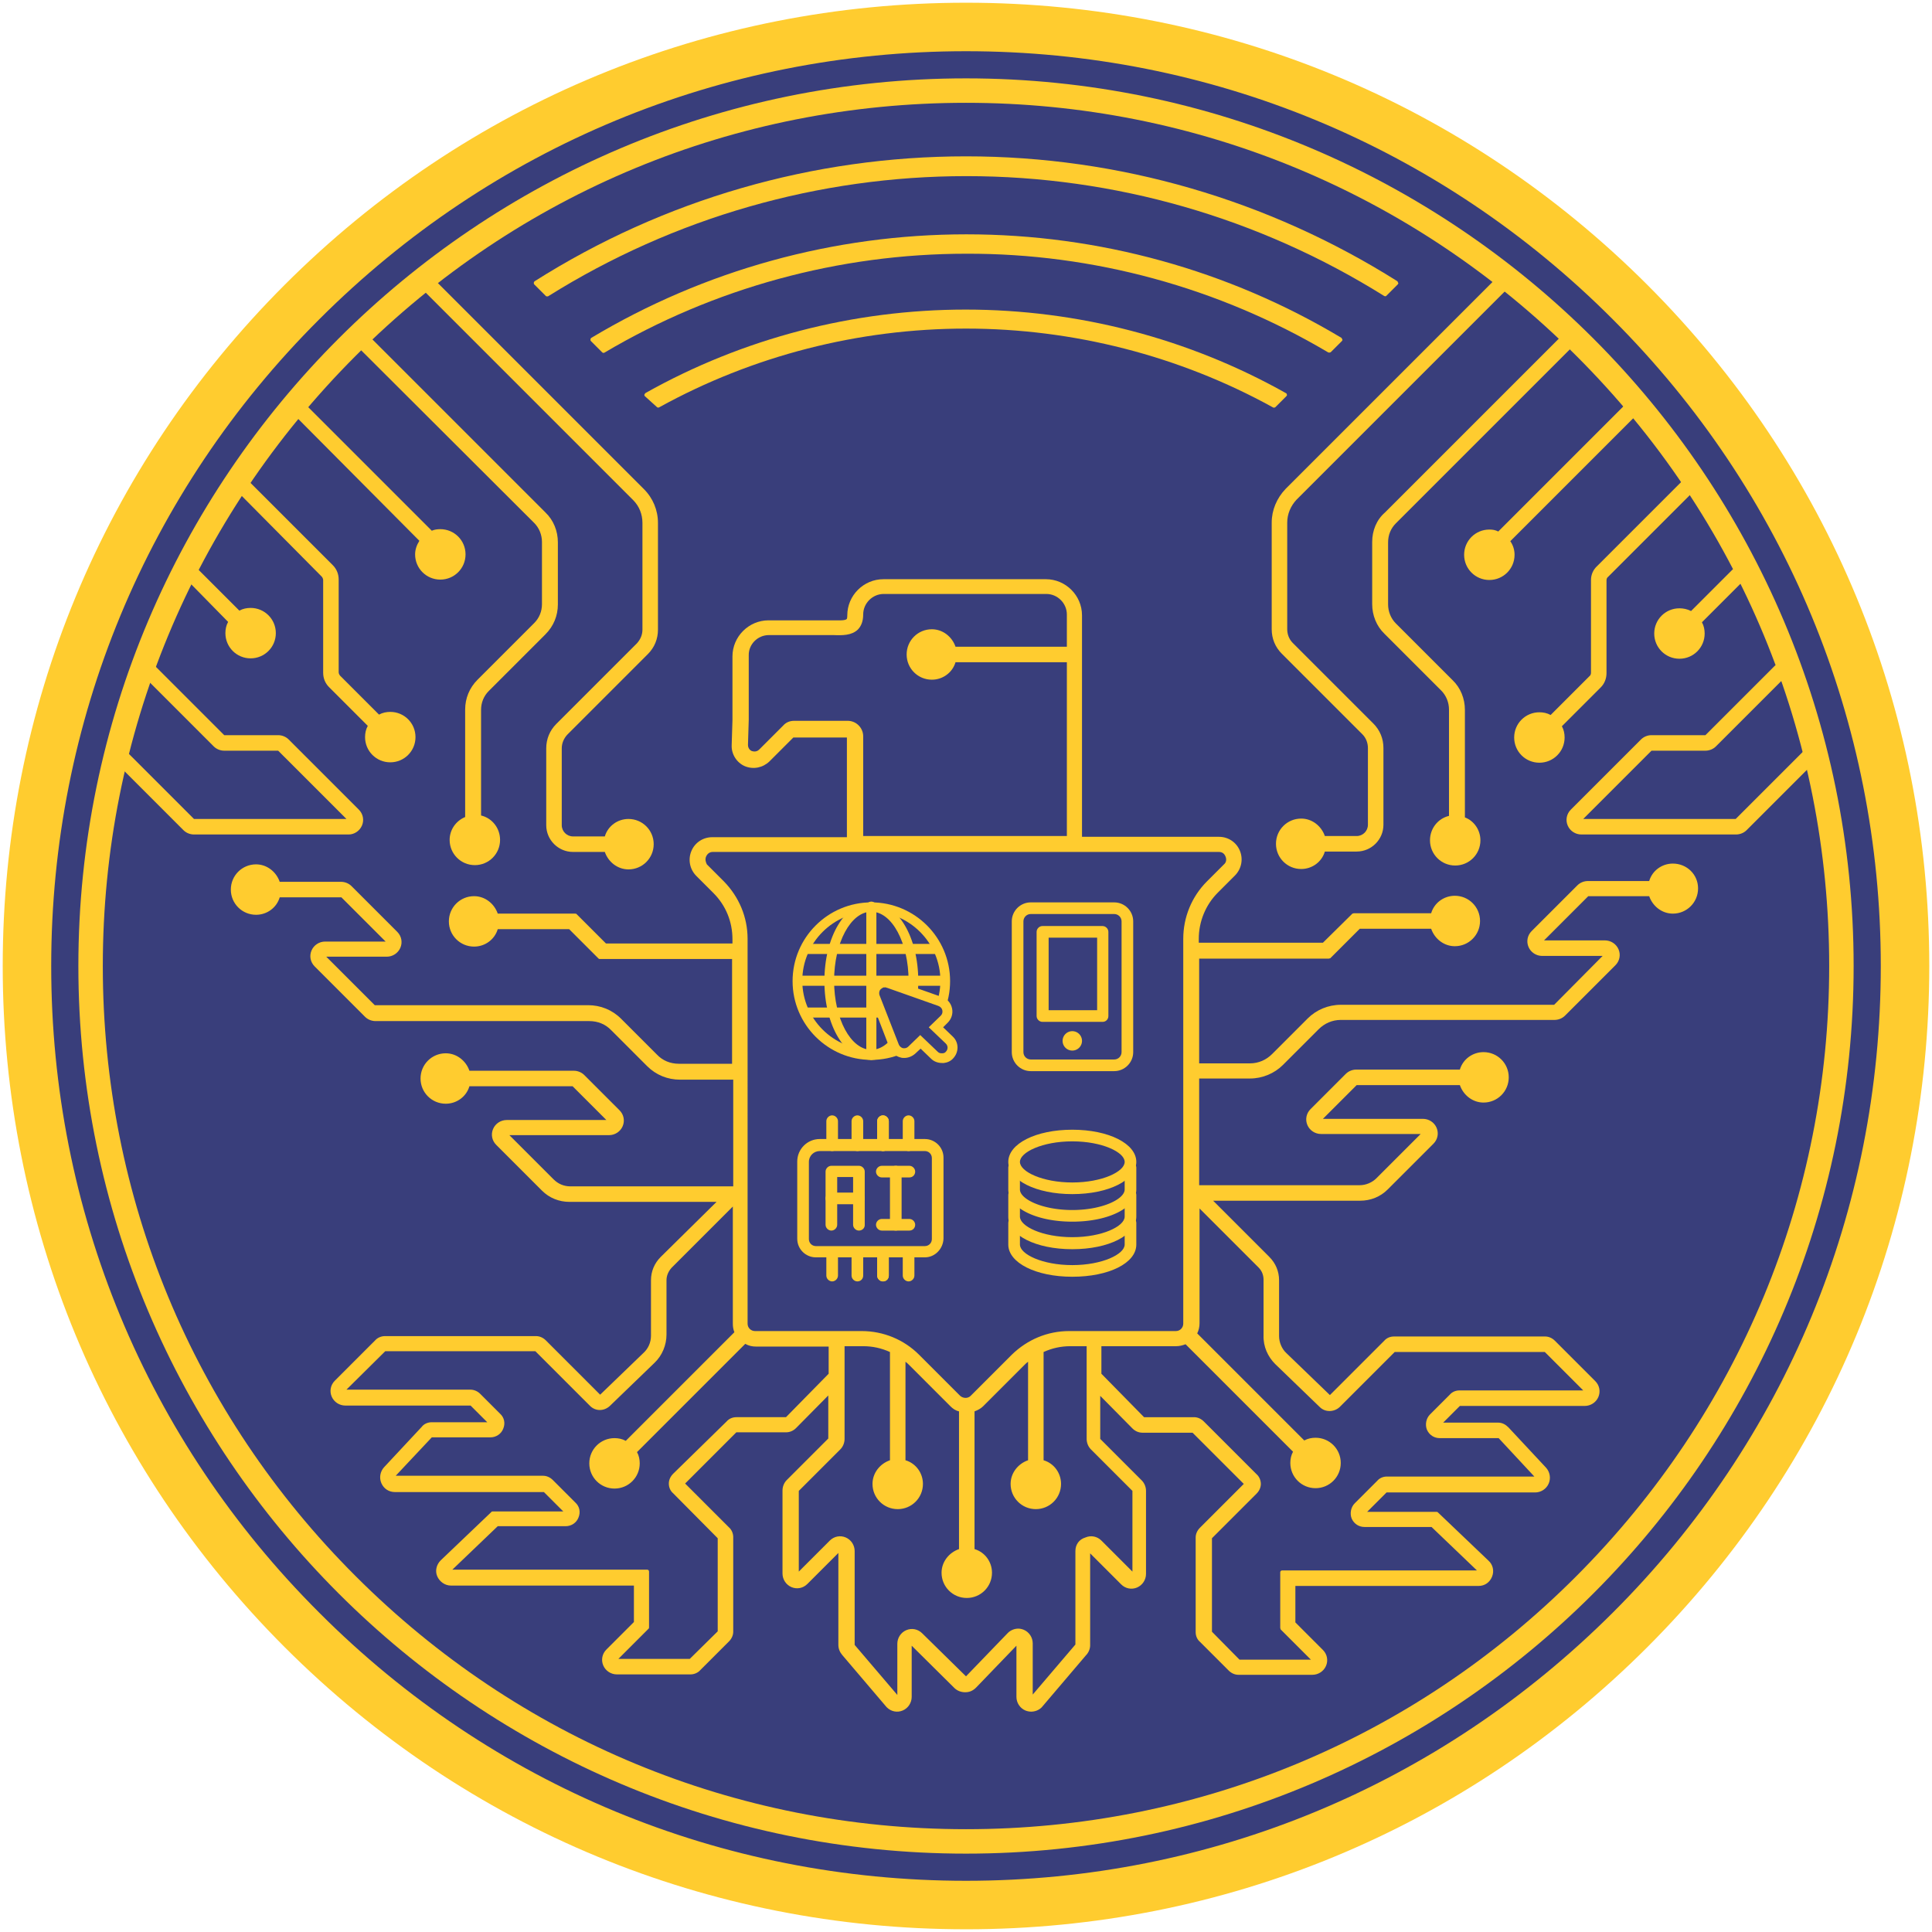 <svg width="498" height="498" fill="none" xmlns="http://www.w3.org/2000/svg">
    <path
        d="M249 497.3c-66.3 0-128.7-25.8-175.6-72.7C26.5 377.7.7 315.3.7 249S26.5 120.3 73.4 73.4C120.3 26.5 182.7.7 249 .7s128.7 25.8 175.6 72.7c46.9 46.9 72.7 109.3 72.7 175.6s-25.8 128.7-72.7 175.6c-46.9 46.9-109.3 72.7-175.6 72.7z"
        fill="#FFCC2F"/>
    <path
        d="M249 490.7c133.487 0 241.7-108.213 241.7-241.7S382.487 7.3 249 7.3 7.3 115.513 7.3 249 115.513 490.7 249 490.7z"
        fill="#FFCC2F"/>
    <path
        d="M249 484.8c-63 0-122.2-24.5-166.7-69.1C37.7 371.2 13.2 312 13.2 249c0-63 24.5-122.2 69.1-166.7C126.8 37.8 186 13.2 249 13.2c63 0 122.2 24.5 166.7 69.1 44.5 44.5 69.1 103.7 69.1 166.7 0 63-24.5 122.2-69.1 166.7-44.6 44.5-103.7 69.1-166.7 69.1zm0-464.6C122.8 20.2 20.2 122.8 20.2 249c0 126.2 102.6 228.8 228.8 228.8 126.2 0 228.8-102.6 228.8-228.8 0-126.2-102.6-228.8-228.8-228.8z"
        fill="#393E7B"/>
    <path
        d="M406.3 91.7c-42-42-97.9-65.2-157.3-65.2-59.4 0-115.3 23.1-157.3 65.2-42 42-65.2 97.9-65.2 157.3 0 59.4 23.1 115.3 65.2 157.3 42 42 97.9 65.2 157.3 65.2 59.4 0 115.3-23.1 157.3-65.2 42-42.1 65.2-97.9 65.2-157.3 0-59.4-23.1-115.3-65.2-157.3z"
        fill="#393E7B"/>
    <path
        d="M238.4 324.1h-28.1c-2.6 0-4.8-2.1-4.8-4.8v-19.9c0-3.2 2.6-5.8 5.8-5.8h27.1c2.6 0 4.8 2.1 4.8 4.8v20.9c-.1 2.6-2.2 4.8-4.8 4.8zm-27.1-27.4c-1.5 0-2.8 1.2-2.8 2.8v19.9c0 1 .8 1.8 1.8 1.8h28.1c1 0 1.8-.8 1.8-1.8v-20.9c0-1-.8-1.8-1.8-1.8h-27.1z"
        fill="#FFCC2F"/>
    <path
        d="M221.4 317.2c-.8 0-1.5-.7-1.5-1.5v-12.3h-4.1v12.3c0 .8-.7 1.5-1.5 1.5s-1.5-.7-1.5-1.5V302c0-.8.7-1.5 1.5-1.5h7.1c.8 0 1.5.7 1.5 1.5v13.8c0 .8-.7 1.4-1.5 1.4zM234.4 303.5h-7.1c-.8 0-1.5-.7-1.5-1.5s.7-1.5 1.5-1.5h7.1c.8 0 1.5.7 1.5 1.5s-.6 1.5-1.5 1.5zM234.4 317.2h-7.1c-.8 0-1.5-.7-1.5-1.5s.7-1.5 1.5-1.5h7.1c.8 0 1.5.7 1.5 1.5s-.6 1.5-1.5 1.5z"
        fill="#FFCC2F"/>
    <path
        d="M230.9 317.2c-.8 0-1.5-.7-1.5-1.5V302c0-.8.7-1.5 1.5-1.5s1.5.7 1.5 1.5v13.8c0 .8-.7 1.4-1.5 1.4zM221.4 310.4h-7.1c-.8 0-1.5-.7-1.5-1.5s.7-1.5 1.5-1.5h7.1c.8 0 1.5.7 1.5 1.5s-.7 1.5-1.5 1.5zM221 296.7c-.8 0-1.5-.7-1.5-1.5V289c0-.8.7-1.5 1.5-1.5s1.5.7 1.5 1.5v6.2c0 .8-.6 1.5-1.5 1.5zM214.5 296.7c-.8 0-1.5-.7-1.5-1.5V289c0-.8.7-1.5 1.5-1.5s1.5.7 1.5 1.5v6.2c0 .8-.7 1.5-1.5 1.5zM227.6 296.7c-.8 0-1.5-.7-1.5-1.5V289c0-.8.7-1.5 1.5-1.5s1.5.7 1.5 1.5v6.2c0 .8-.6 1.5-1.5 1.5zM234.2 296.7c-.8 0-1.5-.7-1.5-1.5V289c0-.8.7-1.5 1.5-1.5s1.5.7 1.5 1.5v6.2c0 .8-.7 1.5-1.5 1.5z"
        fill="#FFCC2F"/>
    <path
        d="M227.6 296.7c-.8 0-1.5-.7-1.5-1.5V289c0-.8.7-1.5 1.5-1.5s1.5.7 1.5 1.5v6.2c0 .8-.6 1.5-1.5 1.5zM221 330.3c-.8 0-1.5-.7-1.5-1.5v-5.3c0-.8.7-1.5 1.5-1.5s1.5.7 1.5 1.5v5.3c0 .8-.6 1.5-1.5 1.5zM214.5 330.3c-.8 0-1.5-.7-1.5-1.5v-5.3c0-.8.7-1.5 1.5-1.5s1.5.7 1.5 1.5v5.3c0 .8-.7 1.5-1.5 1.5zM227.6 330.3c-.8 0-1.5-.7-1.5-1.5v-5.3c0-.8.7-1.5 1.5-1.5s1.5.7 1.5 1.5v5.3c0 .8-.6 1.5-1.5 1.5zM234.2 330.3c-.8 0-1.5-.7-1.5-1.5v-5.3c0-.8.7-1.5 1.5-1.5s1.5.7 1.5 1.5v5.3c0 .8-.7 1.5-1.5 1.5z"
        fill="#FFCC2F"/>
    <path
        d="M227.6 330.3c-.8 0-1.5-.7-1.5-1.5v-5.3c0-.8.7-1.5 1.5-1.5s1.5.7 1.5 1.5v5.3c0 .8-.6 1.5-1.5 1.5zM284.2 263.4h-15.5c-.8 0-1.5-.7-1.5-1.5v-21.7c0-.8.7-1.5 1.5-1.5h15.5c.8 0 1.5.7 1.5 1.5v21.7c0 .8-.6 1.5-1.5 1.5zm-13.9-3h12.5v-18.7h-12.5v18.7z"
        fill="#FFCC2F"/>
    <path
        d="M287.2 276.1h-21.5c-2.7 0-4.9-2.2-4.9-4.9v-33.7c0-2.7 2.2-4.9 4.9-4.9h21.5c2.7 0 4.9 2.2 4.9 4.9v33.7c0 2.7-2.2 4.9-4.9 4.9zm-21.5-40.5c-1.1 0-1.9.9-1.9 1.9v33.7c0 1.1.9 1.9 1.9 1.9h21.5c1.1 0 1.9-.9 1.9-1.9v-33.7c0-1.1-.9-1.9-1.9-1.9h-21.5z"
        fill="#FFCC2F"/>
    <path
        d="M276.4 270.8a2.5 2.5 0 100-5 2.5 2.5 0 000 5zM276.4 314.9c-9.4 0-16.5-3.6-16.5-8.3V301c0-.8.7-1.5 1.5-1.5s1.5.7 1.5 1.5v5.6c0 2.5 5.8 5.3 13.5 5.3s13.5-2.8 13.5-5.3V301c0-.8.7-1.5 1.5-1.5s1.5.7 1.5 1.5v5.6c0 4.7-7.1 8.3-16.5 8.3z"
        fill="#FFCC2F"/>
    <path
        d="M276.4 307.8c-9.4 0-16.5-3.6-16.5-8.3 0-4.7 7.1-8.3 16.5-8.3s16.5 3.6 16.5 8.3c0 4.7-7.1 8.3-16.5 8.3zm0-13.6c-7.7 0-13.5 2.8-13.5 5.3s5.8 5.3 13.5 5.3 13.5-2.8 13.5-5.3-5.8-5.3-13.5-5.3z"
        fill="#FFCC2F"/>
    <path
        d="M276.4 322c-9.4 0-16.5-3.6-16.5-8.3V308c0-.8.7-1.5 1.5-1.5s1.5.7 1.5 1.5v5.6c0 2.5 5.8 5.3 13.5 5.3s13.5-2.8 13.5-5.3V308c0-.8.7-1.5 1.5-1.5s1.5.7 1.5 1.5v5.6c0 4.8-7.1 8.4-16.5 8.4z"
        fill="#FFCC2F"/>
    <path
        d="M276.4 329.1c-9.4 0-16.5-3.6-16.5-8.3v-5.6c0-.8.7-1.5 1.5-1.5s1.5.7 1.5 1.5v5.6c0 2.5 5.8 5.3 13.5 5.3s13.5-2.8 13.5-5.3v-5.6c0-.8.7-1.5 1.5-1.5s1.5.7 1.5 1.5v5.6c0 4.8-7.1 8.3-16.5 8.3zM224.6 273.2c-11.2 0-20.3-9.1-20.3-20.3 0-11.2 9.1-20.3 20.3-20.3 11.2 0 20.3 9.1 20.3 20.3 0 11.2-9.1 20.3-20.3 20.3zm0-38.2c-9.8 0-17.8 8-17.8 17.8s8 17.8 17.8 17.8 17.8-8 17.8-17.8-8-17.8-17.8-17.8z"
        fill="#FFCC2F"/>
    <path
        d="M224.6 273.2c-6.8 0-12.1-8.9-12.1-20.3s5.3-20.3 12.1-20.3 12.1 8.9 12.1 20.3-5.3 20.3-12.1 20.3zm0-38.2c-5.3 0-9.6 8-9.6 17.8s4.3 17.8 9.6 17.8 9.6-8 9.6-17.8-4.3-17.8-9.6-17.8z"
        fill="#FFCC2F"/>
    <path d="M224.6 273.2c-.7 0-1.3-.6-1.3-1.3v-38.2c0-.7.6-1.3 1.3-1.3.7 0 1.3.6 1.3 1.3v38.2c-.1.7-.6 1.3-1.3 1.3z"
          fill="#FFCC2F"/>
    <path
        d="M242.7 254.1h-36.2c-.7 0-1.3-.6-1.3-1.3 0-.7.6-1.3 1.3-1.3h36.2c.7 0 1.3.6 1.3 1.3 0 .7-.6 1.3-1.3 1.3zM241.3 262.3h-33.4c-.7 0-1.3-.6-1.3-1.3 0-.7.6-1.3 1.3-1.3h33.4c.7 0 1.3.6 1.3 1.3 0 .7-.6 1.3-1.3 1.3zM241.3 245.9h-33.4c-.7 0-1.3-.6-1.3-1.3 0-.7.6-1.3 1.3-1.3h33.4c.7 0 1.3.6 1.3 1.3 0 .7-.6 1.3-1.3 1.3z"
        fill="#FFCC2F"/>
    <path
        d="M242.7 272.8c-.7 0-1.4-.3-1.9-.8l-3.6-3.5-2.3 2.2c-.5.5-1.2.8-1.9.8-.2 0-.4 0-.6-.1-.9-.2-1.6-.8-2-1.7l-5-12.8c-.2-.6-.3-1.3 0-1.9.2-.6.7-1.1 1.2-1.5.2-.1.4-.2.7-.3.2-.1.4-.1.7-.1.2 0 .5 0 .7.1.1 0 .2 0 .2.1l13.3 4.7c.9.3 1.6 1.1 1.8 2 .2.9-.1 1.9-.8 2.6l-2.1 2.1 3.5 3.3c1.1 1 1.1 2.8.1 3.9-.4.5-1 .7-1.6.8-.1.1-.2.1-.4.1z"
        fill="#393E7B"/>
    <path
        d="M228.1 254.5c.1 0 .3 0 .4.1h.1l13.3 4.7c.5.2.9.6 1 1.1.1.5 0 1-.4 1.4l-3.1 3 4.4 4.2c.6.6.6 1.5 0 2.1-.2.3-.6.4-.9.4h-.2c-.4 0-.7-.1-1-.4l-4.5-4.3-3.1 3c-.3.3-.7.4-1 .4h-.3c-.5-.1-.9-.5-1.1-.9l-5-12.8c-.1-.3-.1-.7 0-1 .1-.4.4-.6.7-.8.1-.1.2-.1.4-.2.1.1.2 0 .3 0zm0-2.5c-.3 0-.7 0-1 .1-.3.1-.7.2-1 .4-.8.5-1.5 1.2-1.8 2.1-.3.9-.3 1.9.1 2.8l4.9 12.7c.5 1.3 1.6 2.2 2.9 2.5.3.1.6.1.9.1 1 0 2-.4 2.8-1.1l1.4-1.3 2.7 2.6c.7.7 1.7 1.1 2.8 1.1h.5c.9-.1 1.8-.5 2.4-1.2 1.5-1.6 1.5-4.1-.1-5.6l-2.5-2.4 1.2-1.2c1-1 1.4-2.4 1.1-3.7-.3-1.4-1.3-2.5-2.6-2.9l-13.3-4.7c-.1 0-.2-.1-.3-.1-.4-.1-.7-.2-1.1-.2zM163.2 128.9c1.6 1.6 2.4 3.7 2.4 5.9v27.5c0 1.3-.5 2.5-1.4 3.5l-20.8 20.8c-1.7 1.7-2.6 3.9-2.6 6.3v19.8c0 3.8 3.1 6.9 6.9 6.9h8.2c.9 2.6 3.3 4.5 6.1 4.5 3.6 0 6.5-2.9 6.5-6.5s-2.9-6.5-6.5-6.5c-2.8 0-5.3 1.8-6.1 4.5h-8.2c-1.6 0-2.9-1.3-2.9-2.9v-19.8c0-1.3.5-2.5 1.4-3.5l20.8-20.8c1.7-1.7 2.6-3.9 2.6-6.3v-27.5c0-3.3-1.3-6.4-3.6-8.7l-56.8-56.8c-.2-.2-.5-.2-.7 0l-2.1 2.1c-.2.2-.2.5 0 .7l56.8 56.8zM93.3 212.8c.6-1.4.3-3-.8-4.1l-18.1-18.1c-.7-.7-1.7-1.1-2.7-1.1H57.8l-17.9-17.9c-.2-.2-.5-.2-.7 0l-2.1 2.1c-.2.2-.2.5 0 .7l18 18c.7.7 1.7 1.1 2.7 1.1h13.9l17.6 17.6H50l-18.8-18.8c-.2-.2-.5-.2-.7 0l-2.1 2.1c-.2.2-.2.5 0 .7L47.3 214c.7.7 1.7 1.1 2.7 1.1h39.9c1.4 0 2.8-.9 3.4-2.3z"
        fill="#FFCC2F"/>
    <path
        d="M137.7 134.8c1.3 1.3 2 3.1 2 4.9v16c0 1.9-.7 3.6-2 4.9l-14.6 14.6c-2.1 2.1-3.2 4.8-3.2 7.7v27.7c-2.4 1-4 3.3-4 5.9 0 3.6 2.9 6.5 6.5 6.5s6.5-2.9 6.5-6.5c0-3-2-5.6-4.9-6.3V183c0-1.9.7-3.6 2-4.9l14.6-14.6c2.1-2.1 3.2-4.8 3.2-7.7v-16c0-2.9-1.1-5.7-3.2-7.7l-45-45c-.2-.2-.5-.2-.7 0l-2.1 2.1c-.1.1-.1.2-.1.4s.1.3.1.4l44.9 44.8zM82.9 148.6c.2.2.4.6.4.9v23.9c0 1.4.5 2.7 1.5 3.7l10 10c-.5.9-.7 1.9-.7 2.9 0 3.6 2.9 6.5 6.5 6.5s6.5-2.9 6.5-6.5-2.9-6.5-6.5-6.5c-1 0-2 .2-2.9.7l-10-10c-.2-.2-.4-.6-.4-.9v-23.9c0-1.4-.5-2.7-1.5-3.7l-22.2-22.2c-.2-.2-.5-.2-.7 0l-2.1 2.1c-.2.2-.2.5 0 .7l22.1 22.3zM58.8 160.3c-.5.9-.7 1.9-.7 2.9 0 3.6 2.9 6.5 6.5 6.5s6.5-2.9 6.5-6.5-2.9-6.5-6.5-6.5c-1 0-2 .2-2.9.7L51 146.7c-.2-.2-.5-.2-.7 0l-2.1 2.1c-.2.2-.2.5 0 .7l10.6 10.8z"
        fill="#FFCC2F"/>
    <path
        d="M108.1 139.4c-.7 1.1-1.1 2.3-1.1 3.5 0 3.6 2.9 6.5 6.5 6.5s6.5-2.9 6.5-6.5-2.9-6.5-6.5-6.5c-.8 0-1.5.1-2.2.4L78.5 104c-.2-.2-.5-.2-.7 0l-2.1 2.1c-.2.2-.2.5 0 .7l32.4 32.6zM327.8 134.7v27.5c0 2.4.9 4.6 2.6 6.3l20.8 20.8c.9.9 1.4 2.2 1.4 3.5v19.8c0 1.6-1.3 2.9-2.9 2.9h-8.2c-.9-2.6-3.3-4.5-6.1-4.5-3.6 0-6.5 2.9-6.5 6.5s2.9 6.5 6.5 6.5c2.8 0 5.3-1.8 6.1-4.5h8.2c3.8 0 6.9-3.1 6.9-6.9v-19.8c0-2.4-.9-4.6-2.6-6.3l-20.8-20.8c-.9-.9-1.4-2.2-1.4-3.5v-27.5c0-2.2.9-4.3 2.4-5.9L391 72c.2-.2.2-.5 0-.7l-2.1-2.1c-.2-.2-.5-.2-.7 0L331.4 126c-2.3 2.4-3.6 5.5-3.6 8.7zM469 194.4l-2.1-2.1c-.2-.2-.5-.2-.7 0l-18.8 18.8h-39.3l17.6-17.6h13.9c1 0 2-.4 2.7-1.1l18-18c.2-.2.2-.5 0-.7l-2.1-2.1c-.2-.2-.5-.2-.7 0l-17.9 17.9h-13.9c-1 0-2 .4-2.7 1.1l-18.1 18.1c-1.1 1.1-1.4 2.7-.8 4.1.6 1.4 2 2.3 3.5 2.3h39.9c1 0 2-.4 2.7-1.1l18.9-18.9c.1-.2.1-.5-.1-.7z"
        fill="#FFCC2F"/>
    <path
        d="M353.7 139.7v16c0 2.9 1.1 5.7 3.2 7.7l14.6 14.6c1.3 1.3 2 3.1 2 4.9v27.4c-2.9.7-4.9 3.3-4.9 6.3 0 3.6 2.9 6.5 6.5 6.5s6.5-2.9 6.5-6.5c0-2.6-1.6-5-4-5.9V183c0-2.9-1.1-5.7-3.2-7.7l-14.6-14.6c-1.3-1.3-2-3.1-2-4.9v-16c0-1.9.7-3.6 2-4.9l45-45c.2-.2.2-.5 0-.7l-2.1-2.1c-.2-.2-.5-.2-.7 0l-45 45c-2.2 1.9-3.3 4.7-3.3 7.6z"
        fill="#FFCC2F"/>
    <path
        d="M431.2 222.6c-2.8 0-5.3 1.8-6.1 4.5h-15.8c-1 0-2 .4-2.7 1.1L394.8 240c-1.1 1.1-1.4 2.7-.8 4.1.6 1.4 2 2.3 3.5 2.3h15.6L400.6 259h-55c-3.2 0-6.3 1.3-8.5 3.5l-9.2 9.2c-1.5 1.5-3.5 2.4-5.7 2.4h-13.1v-27h33.4c.1 0 .3-.1.4-.1l7.6-7.6h18.4c.9 2.6 3.3 4.5 6.1 4.5 3.6 0 6.5-2.9 6.5-6.5s-2.9-6.5-6.5-6.5c-2.8 0-5.3 1.8-6.1 4.5H349c-.1 0-.3.1-.4.1L341 243h-32v-1c0-4.5 1.8-8.8 4.9-11.9l4.4-4.4c1.7-1.7 2.2-4.2 1.3-6.4-.9-2.2-3-3.6-5.4-3.6h-35.3v-57.1c0-5.1-4.2-9.3-9.3-9.3h-41.9c-5.1 0-9.3 4.2-9.3 9.3 0 .7-.1 1-.2 1-.4.4-2.2.3-3.4.3h-16.7c-5.1 0-9.3 4.2-9.3 9.3v16.4l-.2 6.5c-.1 2.3 1.3 4.5 3.4 5.4 2.2.9 4.6.4 6.3-1.2l6.2-6.2h13.8v25.7h-34.7c-2.4 0-4.5 1.4-5.4 3.6-.9 2.2-.4 4.7 1.3 6.4l4.4 4.4c3.2 3.2 4.9 7.4 4.9 11.9v1.1h-32.6l-7.6-7.6c-.1-.1-.2-.1-.4-.1h-19.9c-.9-2.6-3.3-4.5-6.1-4.5-3.6 0-6.5 2.9-6.5 6.5s2.9 6.5 6.5 6.5c2.8 0 5.3-1.8 6.1-4.5h18.4l7.6 7.6c.1.1.2.1.4.1h34v27H175c-2.2 0-4.2-.8-5.7-2.4l-9.2-9.2c-2.3-2.3-5.3-3.5-8.5-3.5h-55l-12.5-12.5h15.6c1.5 0 2.9-.9 3.5-2.3.6-1.4.3-3-.8-4.1l-11.8-11.8c-.7-.7-1.7-1.1-2.7-1.1H72.1c-.9-2.6-3.3-4.5-6.1-4.5-3.6 0-6.5 2.9-6.5 6.5s2.9 6.5 6.5 6.5c2.8 0 5.3-1.8 6.1-4.5H88l11.4 11.4H83.8c-1.5 0-2.9.9-3.5 2.3-.6 1.4-.3 3 .8 4.1l13 13c.7.7 1.7 1.1 2.7 1.1h55.1c2.2 0 4.2.8 5.7 2.4l9.2 9.2c2.3 2.3 5.3 3.5 8.5 3.5H189v27.5h-42c-1.6 0-3.1-.6-4.3-1.8l-11.4-11.4H157c1.5 0 2.9-.9 3.5-2.3.6-1.4.3-3-.8-4.1l-9.1-9.1c-.7-.7-1.7-1.1-2.7-1.1H121c-.9-2.6-3.3-4.5-6.1-4.5-3.6 0-6.5 2.9-6.5 6.5s2.9 6.5 6.5 6.5c2.8 0 5.3-1.8 6.1-4.5h26.6l8.7 8.7h-25.7c-1.5 0-2.9.9-3.5 2.3-.6 1.4-.3 3 .8 4.1l11.8 11.8c1.9 1.9 4.4 2.9 7.1 2.9h37.9L170.3 324c-1.6 1.6-2.5 3.7-2.5 6v14.3c0 1.7-.7 3.3-1.9 4.4l-11.2 10.8-14-14c-.7-.7-1.6-1.1-2.5-1.1h-39c-.9 0-1.9.4-2.5 1.1l-10.4 10.4c-1.1 1.1-1.4 2.7-.8 4.1.6 1.4 2 2.3 3.5 2.3h32.3l4.3 4.3h-14.3c-1 0-2 .4-2.6 1.2L99 378.2c-1 1.1-1.3 2.7-.7 4.1.6 1.4 1.9 2.3 3.5 2.3h38.4l5 5H127c-.1 0-.3 0-.3.1l-13.1 12.5c-1.1 1.1-1.5 2.7-.9 4.1.6 1.4 2 2.4 3.5 2.4h47.2v9.4l-7.1 7.1c-1.1 1.1-1.4 2.7-.8 4.1.6 1.4 2 2.3 3.5 2.3h19c.9 0 1.9-.4 2.5-1.1l7.4-7.4c.7-.7 1.1-1.6 1.1-2.5v-24.4c0-.9-.4-1.9-1.1-2.5l-11.3-11.3 13.2-13.2h12.8c1 0 1.9-.4 2.6-1.1l8.3-8.4v11.1l-10.7 10.7c-.7.7-1.1 1.7-1.1 2.7v21.4c0 1.5.9 2.9 2.3 3.5 1.4.6 3 .3 4.1-.8l8-8V424c0 1 .4 1.9 1 2.6l11.4 13.4.1.1c1.1 1.1 2.7 1.4 4.1.8 1.4-.6 2.3-2 2.3-3.5v-13.2l11 10.9c.7.7 1.7 1.1 2.8 1.1 1.1 0 2-.4 2.8-1.2l10.4-10.8v13.2c0 1.5.9 2.9 2.3 3.5.5.2 1 .3 1.5.3 1 0 2-.4 2.7-1.1l11.4-13.4c.7-.7 1.1-1.7 1.1-2.6v-23.7l8 8c1.1 1.1 2.7 1.4 4.1.8 1.4-.6 2.3-2 2.3-3.5v-21.4c0-1-.4-2-1.1-2.7l-10.7-10.7v-11.1l8.3 8.4c.7.7 1.6 1.1 2.6 1.1h12.9l13.2 13.2-11.3 11.3c-.7.7-1.1 1.6-1.1 2.5v24.4c0 1 .4 1.9 1.1 2.5l7.4 7.4c.7.7 1.6 1.1 2.5 1.1h19.1c1.5 0 2.9-.9 3.5-2.3.6-1.4.3-3-.8-4.1l-7.1-7.1v-9.4h47.2c1.6 0 2.9-.9 3.5-2.4.6-1.5.2-3.1-.9-4.1l-13.1-12.5c-.1-.1-.2-.1-.3-.1h-17.9l5-5h38.3c1.5 0 2.9-.9 3.5-2.3.6-1.4.3-3-.7-4.1l-9.7-10.4c-.7-.7-1.6-1.2-2.6-1.2H372l4.3-4.3h32.2c1.5 0 2.9-.9 3.5-2.3.6-1.4.3-3-.8-4.1l-10.4-10.4c-.7-.7-1.6-1.1-2.5-1.1h-39c-1 0-1.9.4-2.5 1.1l-14 14-11.2-10.8c-1.2-1.1-1.9-2.8-1.9-4.4V330c0-2.3-.9-4.4-2.5-6l-14.5-14.5h37.9c2.7 0 5.2-1 7.1-2.9l11.8-11.8c1.1-1.1 1.4-2.7.8-4.1-.6-1.4-2-2.3-3.5-2.3H341l8.7-8.7h26.6c.9 2.6 3.3 4.5 6.1 4.5 3.6 0 6.5-2.9 6.5-6.5s-2.9-6.5-6.5-6.5c-2.8 0-5.3 1.8-6.1 4.5h-26.7c-1 0-2 .4-2.7 1.1l-9.1 9.1c-1.1 1.1-1.4 2.7-.8 4.1.6 1.4 2 2.3 3.5 2.3h25.7l-11.4 11.4c-1.1 1.1-2.7 1.8-4.3 1.8h-41.4V278h13.1c3.2 0 6.3-1.3 8.5-3.5l9.2-9.2c1.5-1.5 3.5-2.4 5.7-2.4h55.1c1 0 2-.4 2.7-1.1l13-13c1.1-1.1 1.4-2.7.8-4.1-.6-1.4-2-2.3-3.5-2.3H398l11.4-11.4h15.7c.9 2.6 3.3 4.5 6.1 4.5 3.6 0 6.5-2.9 6.5-6.5s-2.9-6.4-6.5-6.4zm-233-58.9h16.6c2.4.1 4.7.1 6.3-1.4.9-.9 1.4-2.2 1.4-3.9 0-2.9 2.4-5.3 5.3-5.3h41.9c2.9 0 5.3 2.4 5.3 5.3v8.3h-28.7c-.9-2.6-3.3-4.5-6.1-4.5-3.6 0-6.5 2.9-6.5 6.5s2.9 6.5 6.5 6.5c2.8 0 5.3-1.8 6.1-4.5H275v44.8h-52.5v-25.7c0-2.2-1.8-4-4-4h-13.8c-1.1 0-2.1.4-2.8 1.2l-6.2 6.2c-.7.7-1.5.5-1.9.4-.3-.1-1-.6-1-1.6l.2-6.5V169c-.1-2.9 2.3-5.3 5.2-5.3zm130.5 187.9l11.5 11.1c1.4 1.4 3.7 1.3 5.1 0l14.2-14.2h38.7l9.9 9.9h-31.9c-1 0-1.9.4-2.5 1.1l-5.1 5.1c-1 1-1.3 2.6-.8 3.9.6 1.4 1.9 2.2 3.3 2.2h15.2l9.2 9.9h-38c-1 0-1.9.4-2.5 1.1l-5.8 5.8c-1 1-1.3 2.6-.8 3.9.6 1.4 1.9 2.2 3.3 2.2H369l11.7 11.2h-50.2c-.3 0-.5.2-.5.5v14.3c0 .1.1.3.1.4l7.8 7.8h-18.4l-7.1-7.2v-24.1l11.5-11.5c.7-.7 1.1-1.6 1.1-2.5 0-.9-.4-1.9-1.1-2.5l-13.6-13.6c-.7-.7-1.6-1.1-2.5-1.1h-12.9l-11-11.2V347h19.3c.8 0 1.6-.2 2.4-.5l27.7 27.7c-.5.9-.7 1.9-.7 2.9 0 3.6 2.9 6.5 6.5 6.5s6.5-2.9 6.5-6.5-2.9-6.5-6.5-6.5c-1 0-2 .2-2.9.7l-27.6-27.6c.4-.8.6-1.7.6-2.6v-29.6l15.2 15.2c.9.9 1.3 2 1.3 3.2v14.3c-.1 2.9 1.1 5.5 3 7.4zm-51.5 48.2v24.1l-11 12.9v-13.2c0-1.5-.9-2.9-2.3-3.5-.5-.2-1-.3-1.4-.3-1 0-2 .4-2.7 1.1L249 432.1 237.7 421c-1.1-1.1-2.7-1.4-4.1-.8-1.4.6-2.3 2-2.3 3.5v13.2l-11-12.9v-24.2c0-1.5-.9-2.9-2.3-3.5-1.4-.6-3-.3-4.1.8l-8 8v-20.8l10.7-10.7c.7-.7 1.1-1.7 1.1-2.7v-16.6-7.3h4.8c2.4 0 4.7.5 6.9 1.5v27.9c-2.6.9-4.5 3.3-4.5 6.1 0 3.6 2.9 6.5 6.5 6.5s6.5-2.9 6.5-6.5c0-2.8-1.8-5.3-4.5-6.1V351c.4.3.7.6 1 .9l10.6 10.6c.6.6 1.3 1.1 2.2 1.3v35.5c-2.6.9-4.5 3.3-4.5 6.1 0 3.6 2.9 6.5 6.5 6.5s6.5-2.9 6.5-6.5c0-2.8-1.8-5.3-4.5-6.1v-35.5c.8-.3 1.6-.7 2.2-1.3l10.6-10.6c.3-.3.6-.6 1-.9v25.4c-2.6.9-4.5 3.3-4.5 6.1 0 3.6 2.9 6.5 6.5 6.5s6.5-2.9 6.5-6.5c0-2.8-1.8-5.3-4.5-6.1v-27.9c2.2-1 4.5-1.5 6.9-1.5h4.2V370.9c0 1 .4 2 1.1 2.7l10.7 10.7v20.8l-8-8c-1.1-1.1-2.7-1.4-4.1-.8-1.7.5-2.6 1.9-2.6 3.5zm-103.7-19.9c-.7.7-1.1 1.6-1.1 2.5 0 1 .4 1.9 1.1 2.5l11.5 11.6v24l-7.2 7.1h-18.4l7.8-7.8c.1-.1.1-.2.1-.4v-14.3c0-.3-.2-.5-.5-.5h-50.2l11.7-11.2h17.5c1.5 0 2.8-.9 3.3-2.2.6-1.4.3-2.9-.8-3.9l-5.8-5.8c-.7-.7-1.6-1.1-2.5-1.1h-38l9.3-9.9h15.1c1.5 0 2.8-.9 3.3-2.2.6-1.4.3-2.9-.8-3.9l-5.1-5.1c-.7-.7-1.6-1.1-2.6-1.1H89.3l10-9.9H138l14.1 14.1c1.4 1.4 3.6 1.4 5.1 0l11.5-11.1c2-1.9 3.1-4.6 3.1-7.3v-14c0-1.2.5-2.3 1.3-3.2l15.8-15.8v30.2c0 .7.1 1.5.4 2.2l-28 28c-.9-.5-1.9-.7-2.9-.7-3.6 0-6.5 2.9-6.5 6.5s2.9 6.5 6.5 6.5 6.5-2.9 6.5-6.5c0-1-.2-2-.7-2.9l27.9-27.9c.9.5 1.8.7 2.8.7h18.7v7l-11 11.2h-12.8c-1 0-1.9.4-2.5 1.1l-13.8 13.5zm8.5-159.1c.3-.7.9-1.2 1.7-1.2h130.5c.8 0 1.4.4 1.7 1.2.3.7.2 1.5-.4 2l-4.4 4.4c-3.9 3.9-6.1 9.2-6.1 14.8v99.2c0 1-.8 1.9-1.9 1.9h-27.5c-5.6 0-10.8 2.2-14.8 6.1l-10.6 10.6c-.7.7-1.9.7-2.7 0l-10.6-10.6c-3.9-3.9-9.2-6.1-14.8-6.1h-27.5c-1 0-1.9-.8-1.9-1.9V242c0-5.6-2.2-10.8-6.1-14.8l-4.4-4.4c-.3-.6-.5-1.3-.2-2zM410.1 149.5v23.9c0 .3-.1.7-.4.9l-10 10c-.9-.5-1.9-.7-2.9-.7-3.6 0-6.5 2.9-6.5 6.5s2.9 6.5 6.5 6.5 6.5-2.9 6.5-6.5c0-1-.2-2-.7-2.9l10-10c1-1 1.5-2.3 1.5-3.7v-23.9c0-.3.1-.7.4-.9l22.2-22.2c.2-.2.2-.5 0-.7l-2.1-2.1c-.2-.2-.5-.2-.7 0l-22.2 22.2c-1 .9-1.6 2.2-1.6 3.6zM432.9 156.8c-3.6 0-6.5 2.9-6.5 6.5s2.9 6.5 6.5 6.5 6.5-2.9 6.5-6.5c0-1-.2-2-.7-2.9l10.7-10.7c.1-.1.1-.2.1-.4s-.1-.3-.1-.4l-2.1-2.1c-.2-.2-.5-.2-.7 0l-10.7 10.7c-1-.5-2-.7-3-.7zM383.9 136.5c-3.6 0-6.5 2.9-6.5 6.5s2.9 6.5 6.5 6.5 6.5-2.9 6.5-6.5c0-1.3-.4-2.5-1.1-3.5l32.5-32.5c.2-.2.2-.5 0-.7l-2.1-2.1c-.2-.2-.5-.2-.7 0L386.2 137c-.8-.4-1.5-.5-2.3-.5zM140.7 76.3c.1.1.2.1.4.1.1 0 .2 0 .3-.1 32.3-20.2 69.6-30.9 107.7-30.9 38.2 0 75.4 10.7 107.7 30.9.2.1.5.1.6-.1l2.9-2.9c.1-.1.2-.3.1-.4-.1-.1-.1-.3-.2-.4-33.3-21-71.7-32.2-111.2-32.2-39.4 0-77.9 11.1-111.2 32.2-.1.1-.2.2-.2.4s0 .3.1.4l3 3z"
        fill="#FFCC2F"/>
    <path
        d="M342.3 90.8c.1 0 .2.1.3.1.1 0 .3-.1.4-.1l2.9-2.9c.1-.1.2-.3.1-.4-.1-.1-.1-.3-.2-.4-29.2-17.5-62.6-26.7-96.7-26.7s-67.5 9.2-96.7 26.7c-.1.1-.2.2-.2.4s0 .3.1.4l2.9 2.9c.2.2.4.2.6.1 28.2-16.7 60.5-25.5 93.3-25.5 32.7-.1 65 8.7 93.2 25.4z"
        fill="#FFCC2F"/>
    <path
        d="M169.3 104.9c.2.2.4.2.6.1C194 91.7 221.3 84.7 249 84.7c27.6 0 55 7 79.1 20.3.1 0 .2.1.2.1.1 0 .3-.1.4-.1l2.9-2.9c.1-.1.2-.3.1-.4 0-.2-.1-.3-.3-.4-25.1-14.1-53.6-21.5-82.5-21.5s-57.4 7.4-82.5 21.5c-.1.1-.2.2-.3.4 0 .2 0 .3.1.4l3.1 2.8z"
        fill="#FFCC2F"/>
</svg>
